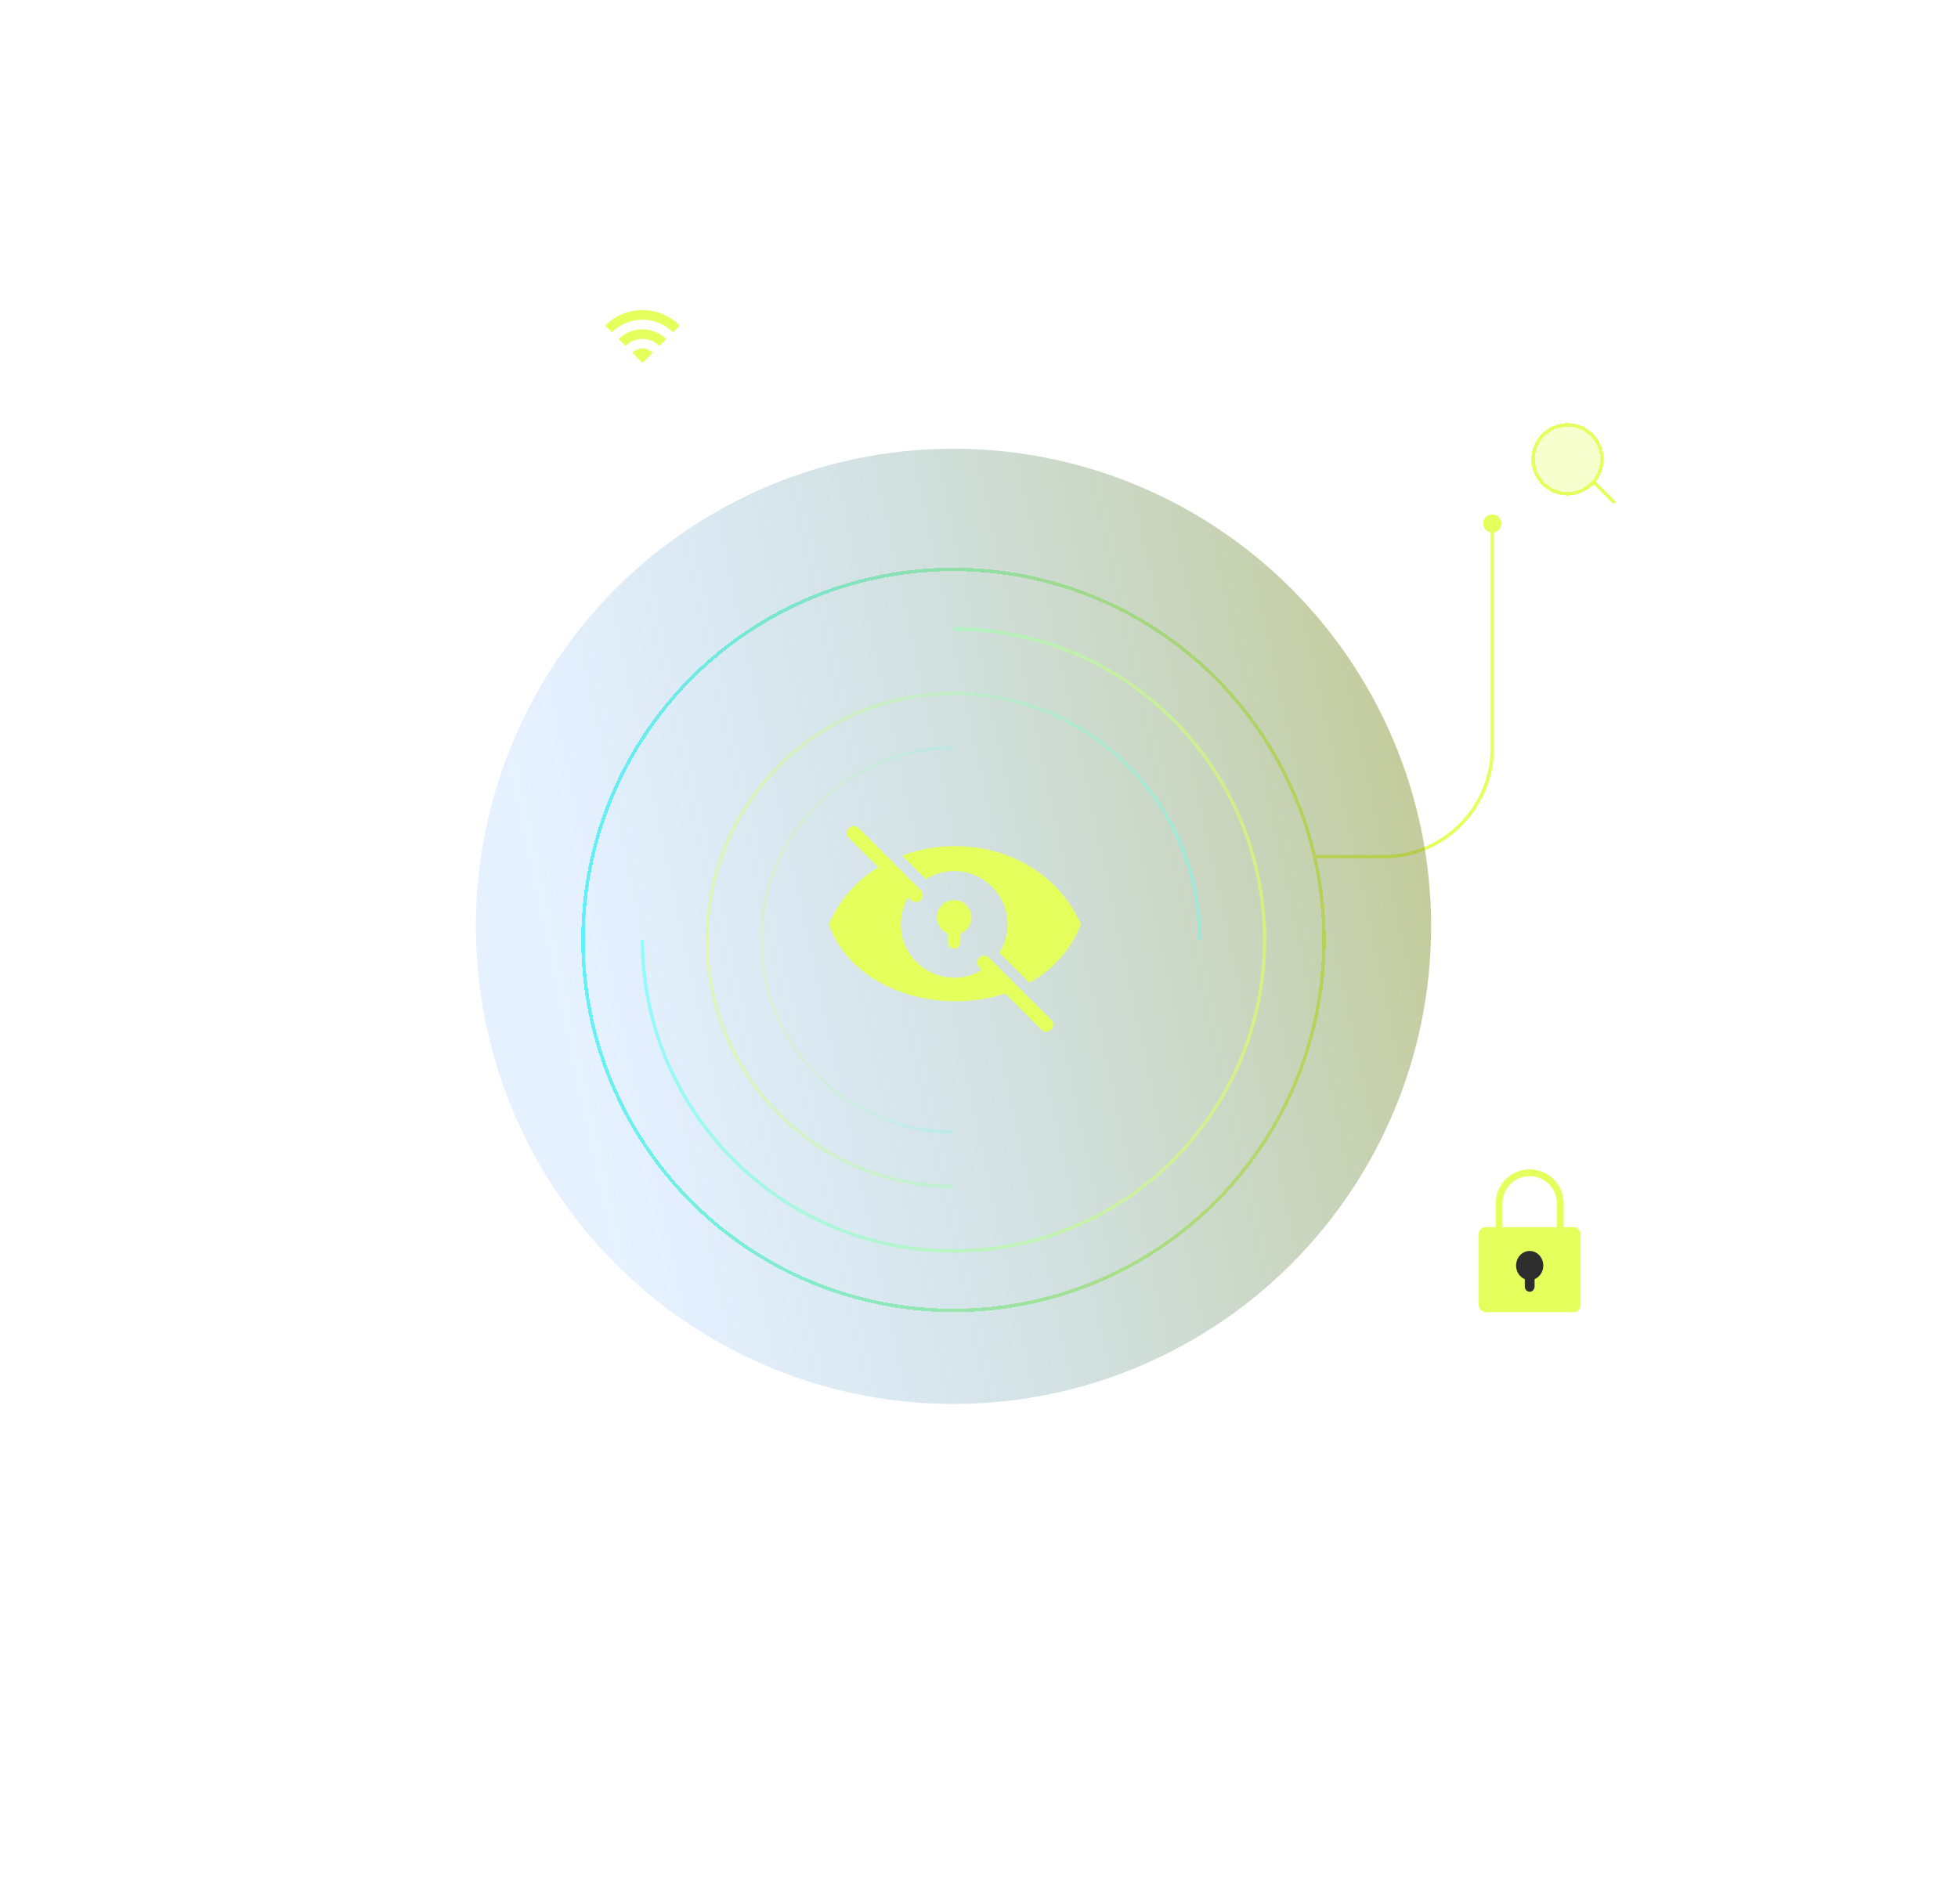 <svg width="576" height="560" fill="none" xmlns="http://www.w3.org/2000/svg"><g clip-path="url(#a)"><path d="M436.333 154a2.667 2.667 0 1 0 5.334 0 2.667 2.667 0 0 0-5.334 0Zm2.167 0v66h1v-66h-1ZM407 251.5h-20v1h20v-1Zm31.5-31.5c0 17.397-14.103 31.5-31.5 31.5v1c17.949 0 32.5-14.551 32.5-32.5h-1Z" fill="#E5FF5D"/><path d="M153.667 413a2.667 2.667 0 1 1-5.334 0 2.667 2.667 0 0 1 5.334 0ZM184 321.5h-1v-1h1v1ZM151.5 353v60h-1v-60h1Zm31.5-31.5c-17.397 0-31.5 14.103-31.5 31.5h-1c0-17.949 14.551-32.5 32.5-32.5v1ZM448.333 339a2.667 2.667 0 1 0 5.334 0 2.667 2.667 0 0 0-5.334 0ZM390 286.5h29v-1h-29v1Zm60.5 31.5v21h1v-21h-1ZM419 286.5c17.397 0 31.5 14.103 31.5 31.5h1c0-17.949-14.551-32.5-32.5-32.5v1ZM98.667 139a2.667 2.667 0 1 1-5.334 0 2.667 2.667 0 0 1 5.334 0Zm-2.167 0v81h-1v-81h1ZM128 251.5h46v1h-46v-1ZM96.5 220c0 17.397 14.103 31.5 31.5 31.5v1c-17.949 0-32.5-14.551-32.5-32.5h1Z" fill="#fff" fill-opacity=".2"/><g filter="url(#b)"><circle cx="280.5" cy="272.5" r="109" stroke="url(#c)" shape-rendering="crispEdges"/></g><g opacity=".5" filter="url(#d)"><circle cx="280.5" cy="272.5" r="140.5" fill="url(#e)"/></g><g opacity=".6" filter="url(#f)"><path d="M189 272.5c0 50.534 40.966 91.5 91.5 91.5s91.5-40.966 91.5-91.5-40.966-91.5-91.5-91.5" stroke="url(#g)"/></g><g opacity=".4" filter="url(#h)"><path d="M353 272.5c0-40.041-32.459-72.5-72.5-72.5S208 232.459 208 272.5s32.459 72.5 72.5 72.5" stroke="url(#i)"/></g><g opacity=".2" filter="url(#j)"><path d="M280.5 216c-31.204 0-56.5 25.296-56.5 56.5s25.296 56.5 56.5 56.5" stroke="url(#k)"/></g><g filter="url(#l)"><path fill-rule="evenodd" clip-rule="evenodd" d="M252.615 243.597a2.036 2.036 0 1 0-2.881 2.88l8.64 8.64c-6.239 3.844-11.411 9.456-14.533 16.792 6.683 19.225 32.081 26.867 51.869 20.34l10.654 10.654a2.036 2.036 0 1 0 2.881-2.88l-18.333-18.334a2.038 2.038 0 0 0-2.881 2.881l.787.787a15.621 15.621 0 0 1-8.106 2.254c-8.663 0-15.685-7.023-15.685-15.685 0-2.913.794-5.641 2.177-7.978l.863.863a2.038 2.038 0 0 0 2.881-2.881l-18.333-18.333Zm65.375 28.312c-3.066 7.794-8.525 13.49-15.16 17.218l-8.843-8.844a15.604 15.604 0 0 0 2.41-8.357c0-8.663-7.023-15.685-15.685-15.685-3.072 0-5.938.883-8.358 2.409l-6.961-6.961c18.934-7.107 43.313-.676 52.597 20.22Zm-35.446 2.733a5.093 5.093 0 1 0-3.666 0v2.581a1.833 1.833 0 1 0 3.666 0v-2.581Z" fill="#E5FF5D"/></g><rect x="435.5" y="361.5" width="29" height="24" rx="1.5" fill="#E5FF5D" stroke="#E5FF5D"/><path d="M454 372.286c0 2.367-1.791 4.285-4 4.285s-4-1.918-4-4.285 1.791-4.286 4-4.286 4 1.919 4 4.286Z" fill="#2D2D2D"/><path d="M448.56 374.686c0-.852.645-1.543 1.44-1.543.795 0 1.44.691 1.44 1.543v3.771c0 .852-.645 1.543-1.44 1.543-.795 0-1.44-.691-1.44-1.543v-3.771Z" fill="#2D2D2D"/><path d="M459 370.5V354a9 9 0 0 0-9-9 9 9 0 0 0-9 9v16.5" stroke="#E5FF5D" stroke-width="2"/><path d="m144.649 84-.001.247C155.911 84.378 165 93.45 165 104.623c0 11.172-9.089 20.244-20.351 20.376V125H57.286C41.112 125 28 112.03 28 96.03c0-16 13.112-28.97 29.286-28.97 2.669 0 5.254.353 7.71 1.014C71.281 53.341 86.02 43 103.201 43c22.891 0 41.448 18.356 41.448 41Z" stroke="#fff" stroke-opacity=".3"/><path d="m178 95.776 2 2c4.97-4.97 13.03-4.97 18 0l2-2c-6.07-6.07-15.92-6.07-22 0Zm8 8 3 3 3-3a4.237 4.237 0 0 0-6 0Zm-4-4 2 2a7.074 7.074 0 0 1 10 0l2-2c-3.86-3.86-10.13-3.86-14 0Z" fill="#E5FF5D"/><path d="m213.591 442-.001.175c7.974.092 14.41 6.509 14.41 14.412 0 7.902-6.435 14.319-14.409 14.412V471h-61.855C140.284 471 131 461.826 131 450.509s9.284-20.491 20.736-20.491c1.889 0 3.719.25 5.459.718C161.644 420.314 172.08 413 184.245 413c16.207 0 29.346 12.984 29.346 29Zm243.05-312v.114c5.179.061 9.359 4.265 9.359 9.443 0 5.177-4.18 9.381-9.359 9.442V149h-40.174C409.03 149 403 142.989 403 135.575c0-7.415 6.03-13.425 13.467-13.425 1.228 0 2.416.163 3.546.47A19.066 19.066 0 0 1 437.582 111c10.526 0 19.059 8.507 19.059 19Z" stroke="#fff" stroke-opacity=".3"/><g filter="url(#m)" shape-rendering="crispEdges"><path d="M471.252 135.12c0 2.536-.934 4.855-2.476 6.63a10.103 10.103 0 0 1-7.65 3.49c-5.592 0-10.126-4.531-10.126-10.12 0-5.589 4.534-10.12 10.126-10.12s10.126 4.531 10.126 10.12Z" fill="#E5FF5D" fill-opacity=".3"/><path d="M468.776 141.75a10.077 10.077 0 0 0 2.476-6.63c0-5.589-4.534-10.12-10.126-10.12S451 129.531 451 135.12c0 5.589 4.534 10.12 10.126 10.12 3.055 0 5.794-1.352 7.65-3.49Zm0 0L475 148" stroke="#E5FF5D"/></g><path opacity=".5" d="M149.63 455v-.705l1.525-1.405c.487-.447.882-.835 1.185-1.165.303-.333.527-.637.67-.91.143-.277.215-.555.215-.835 0-.407-.142-.727-.425-.96-.28-.233-.668-.35-1.165-.35-.307 0-.603.052-.89.155a1.878 1.878 0 0 0-.72.45l-.355-.69a2.81 2.81 0 0 1 .94-.545 3.36 3.36 0 0 1 1.135-.19c.47 0 .883.085 1.24.255.357.167.633.405.83.715.2.307.3.668.3 1.085 0 .29-.058.582-.175.875-.117.293-.325.623-.625.99-.297.363-.718.8-1.265 1.31l-1.2 1.105h3.44V455h-4.66Zm7.484 0v-6.03l-1.885.7-.245-.725 2.94-1.095h.07V455h-.88Zm3.338.15a.732.732 0 0 1-.5-.185.62.62 0 0 1-.205-.485c0-.133.03-.25.09-.35a.664.664 0 0 1 .255-.235.77.77 0 0 1 .36-.085c.196 0 .363.062.5.185a.624.624 0 0 1 .205.485.644.644 0 0 1-.35.585.742.742 0 0 1-.355.085Zm2.638-.15v-6.03l-1.885.7-.245-.725 2.94-1.095h.07V455h-.88Zm5.323.15c-.52 0-.981-.112-1.385-.335a2.406 2.406 0 0 1-.95-.98c-.23-.43-.345-.95-.345-1.56 0-.59.109-1.133.325-1.63.217-.5.522-.943.915-1.33a4.955 4.955 0 0 1 1.38-.95 6.163 6.163 0 0 1 1.725-.515l.33.74a5.012 5.012 0 0 0-1.435.34c-.413.173-.768.39-1.065.65-.293.26-.53.548-.71.865-.18.313-.308.64-.385.98.194-.28.447-.502.76-.665.314-.167.657-.25 1.03-.25.45 0 .855.095 1.215.285.364.19.65.453.86.79.21.337.315.725.315 1.165a2.29 2.29 0 0 1-.725 1.705c-.23.217-.503.387-.82.51a2.807 2.807 0 0 1-1.035.185Zm0-.825c.32 0 .604-.063.85-.19.25-.13.447-.308.59-.535.144-.227.215-.487.215-.78 0-.287-.073-.543-.22-.77a1.569 1.569 0 0 0-.595-.54 1.76 1.76 0 0 0-.84-.2c-.313 0-.595.067-.845.2a1.591 1.591 0 0 0-.59.54c-.146.227-.22.483-.22.77 0 .293.07.553.21.78.144.227.339.405.585.535.25.127.537.19.86.19Zm4.402.825a.733.733 0 0 1-.5-.185.62.62 0 0 1-.205-.485c0-.133.03-.25.09-.35a.664.664 0 0 1 .255-.235.77.77 0 0 1 .36-.085c.197 0 .363.062.5.185a.62.62 0 0 1 .205.485.644.644 0 0 1-.35.585.742.742 0 0 1-.355.085Zm1.942-.15v-.705l1.525-1.405c.487-.447.882-.835 1.185-1.165.303-.333.527-.637.67-.91.143-.277.215-.555.215-.835 0-.407-.142-.727-.425-.96-.28-.233-.668-.35-1.165-.35-.307 0-.603.052-.89.155a1.878 1.878 0 0 0-.72.45l-.355-.69a2.81 2.81 0 0 1 .94-.545 3.36 3.36 0 0 1 1.135-.19c.47 0 .883.085 1.24.255.357.167.633.405.83.715.2.307.3.668.3 1.085 0 .29-.058.582-.175.875-.117.293-.325.623-.625.99-.297.363-.718.8-1.265 1.31l-1.2 1.105h3.44V455h-4.66Zm5.889 0v-.705l1.525-1.405c.486-.447.881-.835 1.185-1.165a4.58 4.58 0 0 0 .67-.91c.143-.277.215-.555.215-.835 0-.407-.142-.727-.425-.96-.28-.233-.669-.35-1.165-.35-.307 0-.604.052-.89.155a1.878 1.878 0 0 0-.72.45l-.355-.69a2.8 2.8 0 0 1 .94-.545c.356-.127.735-.19 1.135-.19.47 0 .883.085 1.24.255.356.167.633.405.83.715.2.307.3.668.3 1.085 0 .29-.059.582-.175.875-.117.293-.325.623-.625.99-.297.363-.719.8-1.265 1.31l-1.2 1.105h3.44V455h-4.66Zm6.573.15a.733.733 0 0 1-.5-.185.624.624 0 0 1-.205-.485c0-.133.03-.25.09-.35a.678.678 0 0 1 .255-.235.77.77 0 0 1 .36-.085.72.72 0 0 1 .5.185.62.62 0 0 1 .205.485.635.635 0 0 1-.35.585.739.739 0 0 1-.355.085Zm1.942-.15v-.705l1.525-1.405c.487-.447.882-.835 1.185-1.165.304-.333.527-.637.67-.91.144-.277.215-.555.215-.835 0-.407-.141-.727-.425-.96-.28-.233-.668-.35-1.165-.35-.306 0-.603.052-.89.155a1.893 1.893 0 0 0-.72.45l-.355-.69a2.82 2.82 0 0 1 .94-.545 3.36 3.36 0 0 1 1.135-.19c.47 0 .884.085 1.24.255.357.167.634.405.83.715.2.307.3.668.3 1.085 0 .29-.058.582-.175.875-.116.293-.325.623-.625.99-.296.363-.718.8-1.265 1.31l-1.2 1.105h3.44V455h-4.66Zm7.884.15c-.42 0-.827-.06-1.22-.18-.39-.12-.71-.28-.96-.48l.325-.785c.23.193.507.343.83.45.327.103.652.155.975.155.353 0 .658-.058.915-.175.257-.12.455-.29.595-.51.14-.223.21-.492.21-.805 0-.29-.075-.538-.225-.745a1.38 1.38 0 0 0-.61-.48 2.151 2.151 0 0 0-.875-.17c-.203 0-.415.025-.635.075-.22.047-.443.12-.67.22l-.395-.41.365-3.295 3.795-.01v.83h-3.115l-.235 2.03a3.698 3.698 0 0 1 1.13-.205c.45 0 .855.087 1.215.26.363.173.65.423.86.75.213.327.32.718.32 1.175 0 .467-.11.873-.33 1.22a2.21 2.21 0 0 1-.915.8c-.387.19-.837.285-1.35.285Zm6.92-.15v-1.48h-3.535v-.725l2.605-4.795h.98l-2.585 4.72h2.535v-1.615h.83v1.615h1.125v.8h-1.125V455h-.83Z" fill="#fff"/></g><defs><filter id="b" x="43" y="39" width="475" height="475" filterUnits="userSpaceOnUse" color-interpolation-filters="sRGB"><feFlood flood-opacity="0" result="BackgroundImageFix"/><feColorMatrix in="SourceAlpha" values="0 0 0 0 0 0 0 0 0 0 0 0 0 0 0 0 0 0 127 0" result="hardAlpha"/><feOffset dy="4"/><feGaussianBlur stdDeviation="64"/><feComposite in2="hardAlpha" operator="out"/><feColorMatrix values="0 0 0 0 0.898 0 0 0 0 1 0 0 0 0 0.365 0 0 0 0.3 0"/><feBlend in2="BackgroundImageFix" result="effect1_dropShadow_85_31136"/><feBlend in="SourceGraphic" in2="effect1_dropShadow_85_31136" result="shape"/></filter><filter id="d" x="-116" y="-124" width="793" height="793" filterUnits="userSpaceOnUse" color-interpolation-filters="sRGB"><feFlood flood-opacity="0" result="BackgroundImageFix"/><feBlend in="SourceGraphic" in2="BackgroundImageFix" result="shape"/><feGaussianBlur stdDeviation="128" result="effect1_foregroundBlur_85_31136"/></filter><filter id="f" x="60.5" y="56.5" width="440" height="440" filterUnits="userSpaceOnUse" color-interpolation-filters="sRGB"><feFlood flood-opacity="0" result="BackgroundImageFix"/><feColorMatrix in="SourceAlpha" values="0 0 0 0 0 0 0 0 0 0 0 0 0 0 0 0 0 0 127 0" result="hardAlpha"/><feOffset dy="4"/><feGaussianBlur stdDeviation="64"/><feComposite in2="hardAlpha" operator="out"/><feColorMatrix values="0 0 0 0 0.898 0 0 0 0 1 0 0 0 0 0.365 0 0 0 0.3 0"/><feBlend in2="BackgroundImageFix" result="effect1_dropShadow_85_31136"/><feBlend in="SourceGraphic" in2="effect1_dropShadow_85_31136" result="shape"/></filter><filter id="h" x="79.5" y="75.5" width="402" height="402" filterUnits="userSpaceOnUse" color-interpolation-filters="sRGB"><feFlood flood-opacity="0" result="BackgroundImageFix"/><feColorMatrix in="SourceAlpha" values="0 0 0 0 0 0 0 0 0 0 0 0 0 0 0 0 0 0 127 0" result="hardAlpha"/><feOffset dy="4"/><feGaussianBlur stdDeviation="64"/><feComposite in2="hardAlpha" operator="out"/><feColorMatrix values="0 0 0 0 0.898 0 0 0 0 1 0 0 0 0 0.365 0 0 0 0.3 0"/><feBlend in2="BackgroundImageFix" result="effect1_dropShadow_85_31136"/><feBlend in="SourceGraphic" in2="effect1_dropShadow_85_31136" result="shape"/></filter><filter id="j" x="95.5" y="91.5" width="313" height="370" filterUnits="userSpaceOnUse" color-interpolation-filters="sRGB"><feFlood flood-opacity="0" result="BackgroundImageFix"/><feColorMatrix in="SourceAlpha" values="0 0 0 0 0 0 0 0 0 0 0 0 0 0 0 0 0 0 127 0" result="hardAlpha"/><feOffset dy="4"/><feGaussianBlur stdDeviation="64"/><feComposite in2="hardAlpha" operator="out"/><feColorMatrix values="0 0 0 0 0.898 0 0 0 0 1 0 0 0 0 0.365 0 0 0 0.3 0"/><feBlend in2="BackgroundImageFix" result="effect1_dropShadow_85_31136"/><feBlend in="SourceGraphic" in2="effect1_dropShadow_85_31136" result="shape"/></filter><filter id="l" x="195.841" y="195" width="170.148" height="156.5" filterUnits="userSpaceOnUse" color-interpolation-filters="sRGB"><feFlood flood-opacity="0" result="BackgroundImageFix"/><feColorMatrix in="SourceAlpha" values="0 0 0 0 0 0 0 0 0 0 0 0 0 0 0 0 0 0 127 0" result="hardAlpha"/><feOffset/><feGaussianBlur stdDeviation="24"/><feComposite in2="hardAlpha" operator="out"/><feColorMatrix values="0 0 0 0 0.898 0 0 0 0 1 0 0 0 0 0.365 0 0 0 0.3 0"/><feBlend in2="BackgroundImageFix" result="effect1_dropShadow_85_31136"/><feBlend in="SourceGraphic" in2="effect1_dropShadow_85_31136" result="shape"/></filter><filter id="m" x="404.5" y="78.5" width="116.854" height="115.853" filterUnits="userSpaceOnUse" color-interpolation-filters="sRGB"><feFlood flood-opacity="0" result="BackgroundImageFix"/><feColorMatrix in="SourceAlpha" values="0 0 0 0 0 0 0 0 0 0 0 0 0 0 0 0 0 0 127 0" result="hardAlpha"/><feOffset/><feGaussianBlur stdDeviation="23"/><feComposite in2="hardAlpha" operator="out"/><feColorMatrix values="0 0 0 0 1 0 0 0 0 1 0 0 0 0 1 0 0 0 0.2 0"/><feBlend in2="BackgroundImageFix" result="effect1_dropShadow_85_31136"/><feBlend in="SourceGraphic" in2="effect1_dropShadow_85_31136" result="shape"/></filter><linearGradient id="c" x1="390" y1="348.308" x2="159.592" y2="332.831" gradientUnits="userSpaceOnUse"><stop stop-color="#E5FF5D"/><stop offset="1" stop-color="#5DFFFF"/></linearGradient><linearGradient id="e" x1="170.268" y1="322.617" x2="423.046" y2="268.277" gradientUnits="userSpaceOnUse"><stop stop-color="#5DA8FF" stop-opacity=".3"/><stop offset="1" stop-color="#899938"/></linearGradient><linearGradient id="g" x1="372" y1="335.846" x2="179.467" y2="322.913" gradientUnits="userSpaceOnUse"><stop stop-color="#E5FF5D"/><stop offset="1" stop-color="#5DFFFF"/></linearGradient><linearGradient id="i" x1="208" y1="222.308" x2="360.553" y2="232.555" gradientUnits="userSpaceOnUse"><stop stop-color="#E5FF5D"/><stop offset="1" stop-color="#5DFFFF"/></linearGradient><linearGradient id="k" x1="224" y1="233.385" x2="283.644" y2="235.388" gradientUnits="userSpaceOnUse"><stop stop-color="#E5FF5D"/><stop offset="1" stop-color="#5DFFFF"/></linearGradient><clipPath id="a"><path fill="#fff" d="M0 0h576v560H0z"/></clipPath></defs></svg>